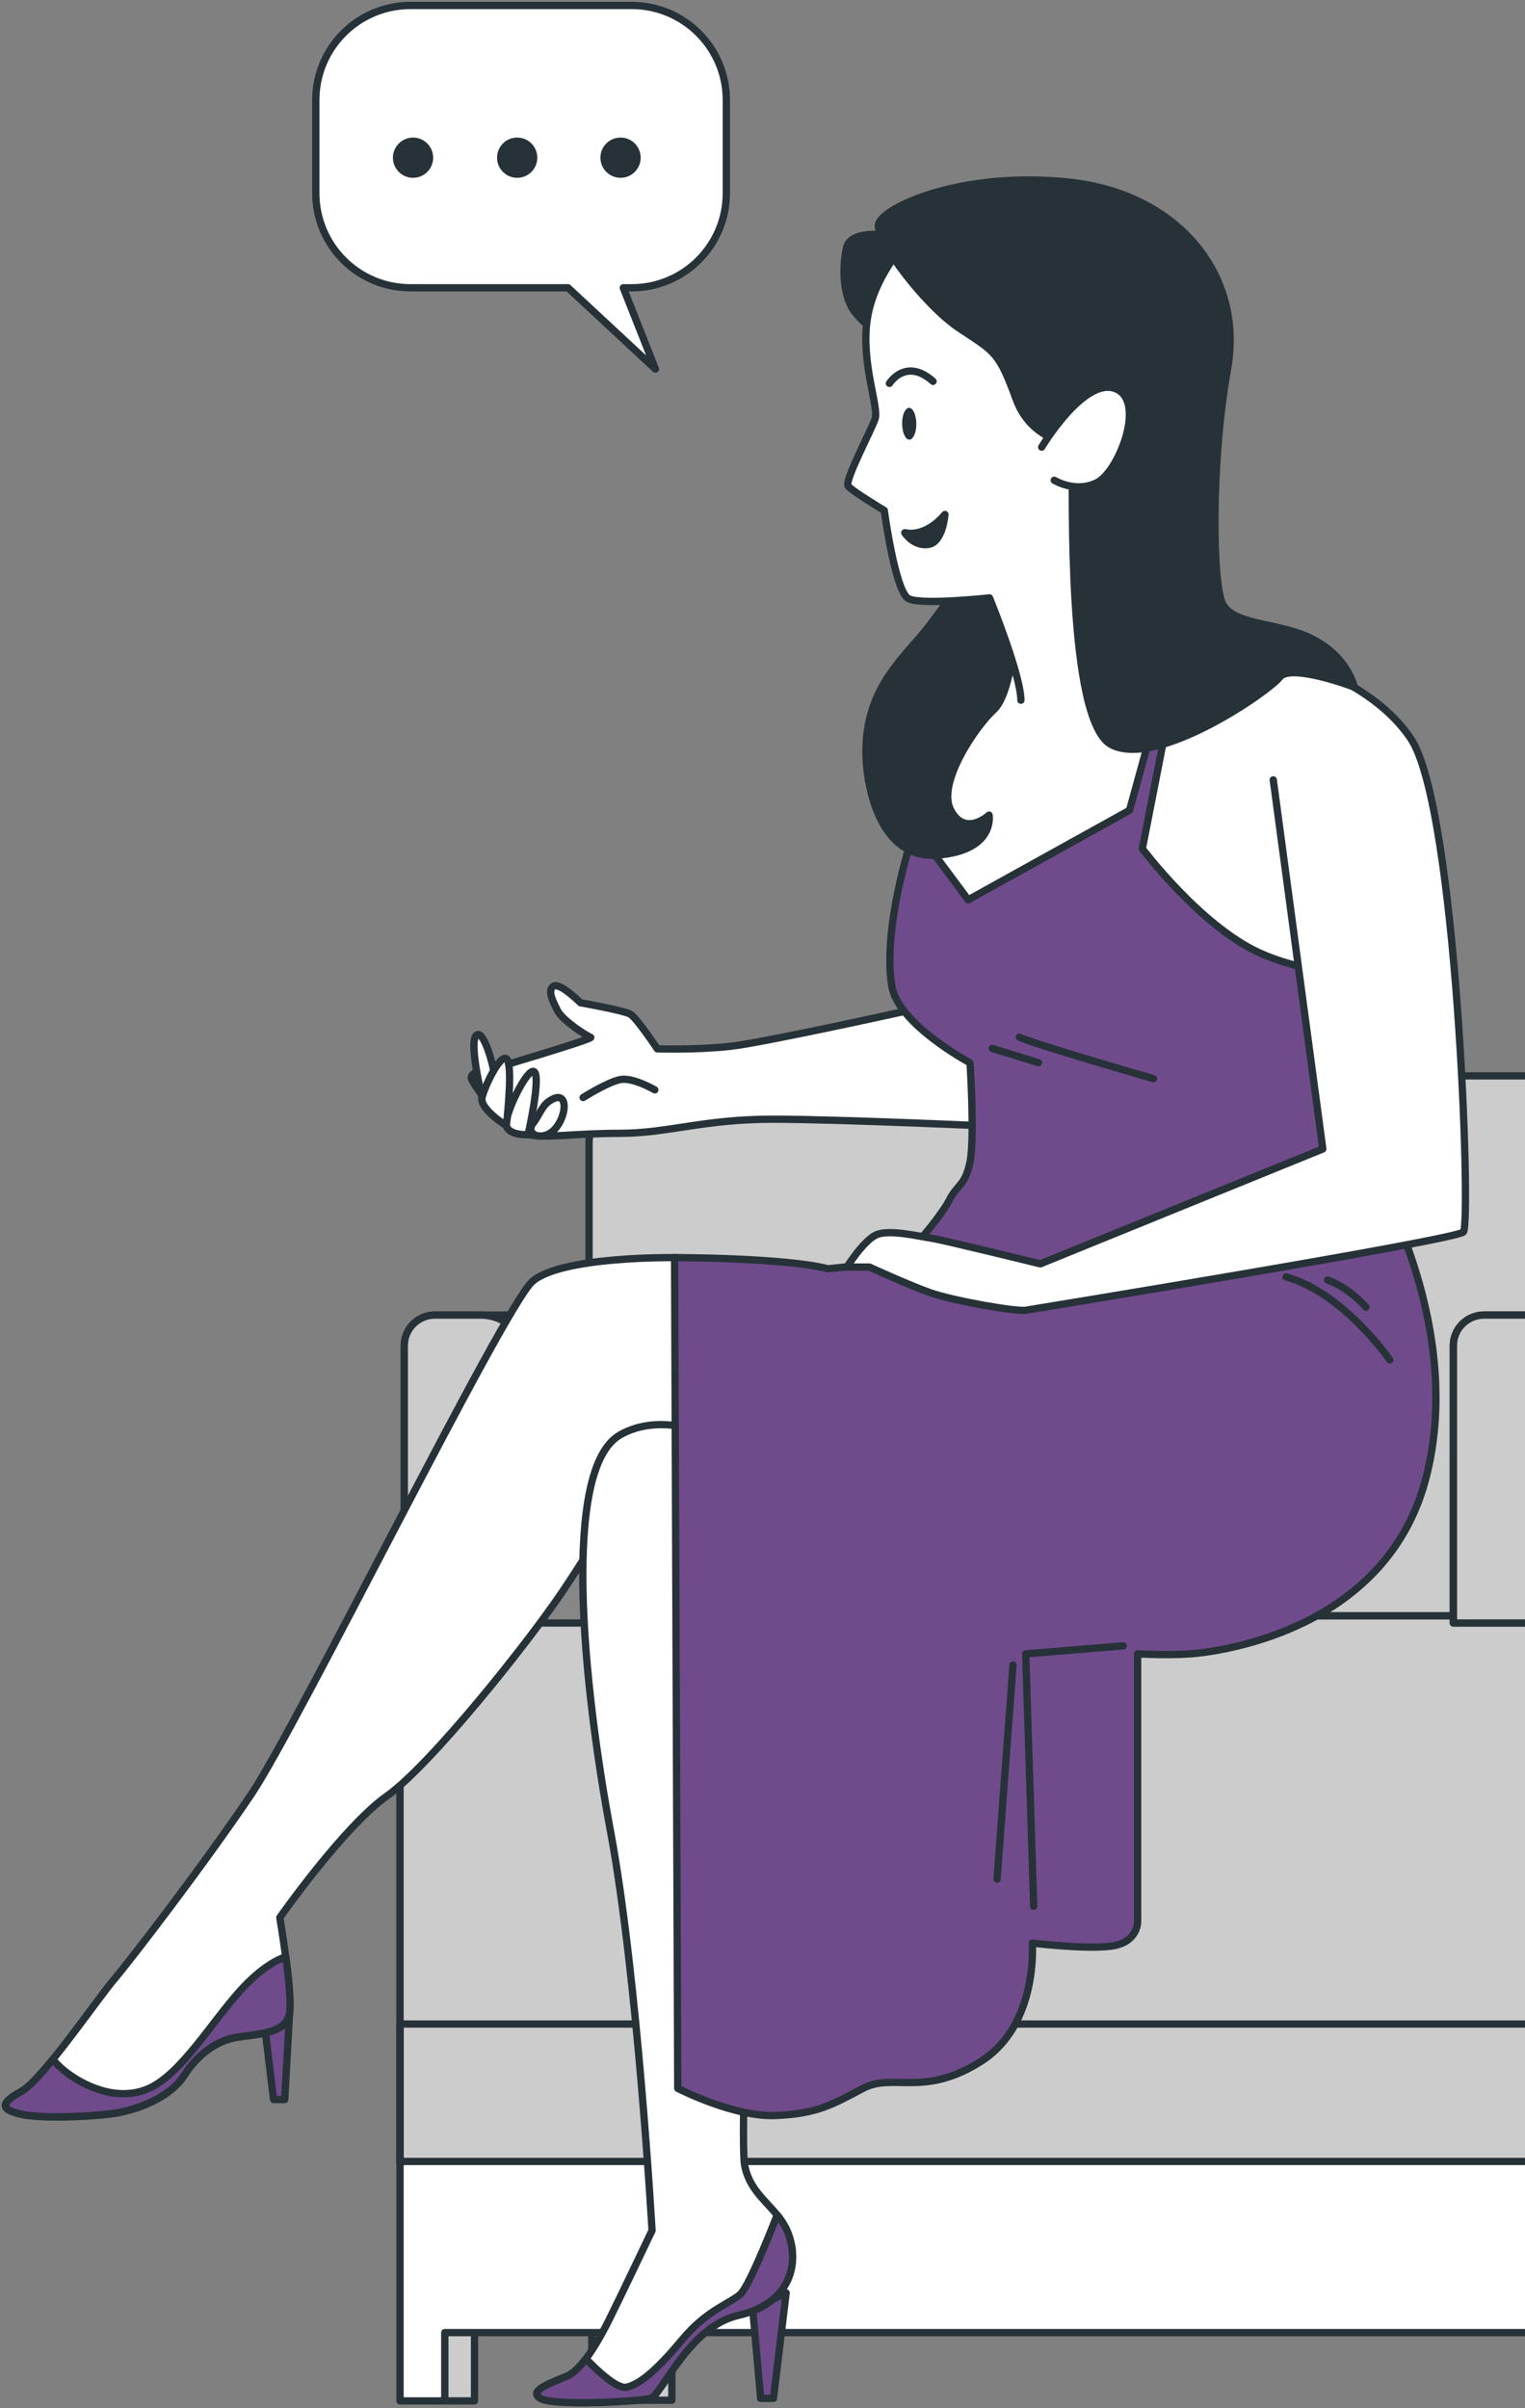 <svg width="209" height="330" viewBox="0 0 209 330" fill="none" xmlns="http://www.w3.org/2000/svg">
<rect x="0" y="0" width="209" height="330" fill="#808080" stroke="none"/>
<g clip-path="url(#clip0_902_3913)">
<path d="M56.248 0.75H86.575C93.741 0.75 99.543 6.553 99.543 13.72V26.466C99.543 33.633 93.741 39.436 86.575 39.436H85.421L89.828 50.577L77.85 39.436H56.248C49.082 39.436 43.28 33.633 43.28 26.466V13.72C43.28 6.553 49.082 0.75 56.248 0.75Z" fill="white" stroke="#263238" stroke-miterlimit="10" stroke-linecap="round" stroke-linejoin="round"/>
<path d="M85.046 24.367C83.522 24.367 82.287 23.131 82.287 21.608C82.287 20.084 83.522 18.849 85.046 18.849C86.569 18.849 87.804 20.084 87.804 21.608C87.804 23.131 86.569 24.367 85.046 24.367Z" fill="#263238"/>
<path d="M70.879 24.367C69.355 24.367 68.12 23.131 68.12 21.608C68.12 20.084 69.355 18.849 70.879 18.849C72.402 18.849 73.637 20.084 73.637 21.608C73.637 23.131 72.402 24.367 70.879 24.367Z" fill="#263238"/>
<path d="M53.849 21.608C53.849 23.122 55.078 24.367 56.607 24.367C58.121 24.367 59.366 23.137 59.366 21.608C59.366 20.093 58.136 18.849 56.607 18.849C55.078 18.864 53.849 20.093 53.849 21.608Z" fill="#263238"/>
<path d="M81.118 319.279H92.077V328.906H81.118V319.279Z" fill="#CCCCCC" stroke="#263238" stroke-miterlimit="10" stroke-linecap="round" stroke-linejoin="round"/>
<path d="M81.133 319.279H88.029V328.906H81.133V319.279Z" fill="#CCCCCC" stroke="#263238" stroke-miterlimit="10" stroke-linecap="round" stroke-linejoin="round"/>
<path d="M60.955 318.68H65.032V328.996H60.955V318.68Z" fill="#CCCCCC" stroke="#263238" stroke-miterlimit="10" stroke-linecap="round" stroke-linejoin="round"/>
<path d="M90.098 147.427H223.88C229.052 147.427 233.25 151.625 233.25 156.798V222.4H80.728V156.798C80.728 151.625 84.926 147.427 90.098 147.427Z" fill="#CCCCCC" stroke="#263238" stroke-miterlimit="10" stroke-linecap="round" stroke-linejoin="round"/>
<path d="M54.823 221.425H233.25V296.413H54.823V221.425Z" fill="#878787" stroke="#263238" stroke-miterlimit="10" stroke-linecap="round" stroke-linejoin="round"/>
<path d="M54.823 277.354H233.25V296.413H54.823V277.354Z" stroke="#263238" stroke-miterlimit="10" stroke-linecap="round" stroke-linejoin="round"/>
<path d="M54.823 221.425H218.379V296.413H54.823V221.425Z" fill="#CCCCCC" stroke="#263238" stroke-miterlimit="10" stroke-linecap="round" stroke-linejoin="round"/>
<path d="M54.823 277.354H218.379V296.413H54.823V277.354Z" stroke="#263238" stroke-miterlimit="10" stroke-linecap="round" stroke-linejoin="round"/>
<path d="M218.379 296.188V328.996H212.247V319.639H60.955V328.996H54.823V296.188H218.379Z" fill="white" stroke="#263238" stroke-miterlimit="10" stroke-linecap="round" stroke-linejoin="round"/>
<path d="M55.408 222.4H89.483V186.833C89.483 183.174 86.515 180.205 82.857 180.205H59.605C57.282 180.205 55.408 182.079 55.408 184.404V222.4Z" fill="#878787" stroke="#263238" stroke-miterlimit="10" stroke-linecap="round" stroke-linejoin="round"/>
<path d="M55.408 222.4H72.438V186.803C72.438 183.159 69.485 180.205 65.842 180.205H59.605C57.282 180.205 55.408 182.079 55.408 184.404V222.4Z" fill="#CCCCCC" stroke="#263238" stroke-miterlimit="10" stroke-linecap="round" stroke-linejoin="round"/>
<path d="M199.175 222.4H233.25V186.833C233.25 183.174 230.282 180.205 226.624 180.205H203.372C201.049 180.205 199.175 182.079 199.175 184.404V222.4Z" fill="#878787" stroke="#263238" stroke-miterlimit="10" stroke-linecap="round" stroke-linejoin="round"/>
<path d="M199.175 222.4H216.22V186.803C216.22 183.159 213.266 180.205 209.624 180.205H203.387C201.063 180.205 199.19 182.079 199.19 184.404V222.4H199.175Z" fill="#CCCCCC" stroke="#263238" stroke-miterlimit="10" stroke-linecap="round" stroke-linejoin="round"/>
<path d="M39.682 275.885L39.022 287.7H37.493L36.398 278.734L39.682 275.885Z" fill="#704B8C" stroke="#263238" stroke-miterlimit="10" stroke-linecap="round" stroke-linejoin="round"/>
<path d="M92.421 172.332C92.421 172.332 76.875 172.107 72.947 175.616C69.004 179.125 40.776 236.479 34.419 245.895C28.078 255.312 18.004 268.447 15.59 271.296C13.177 274.145 5.741 285.091 2.893 286.62C0.044 288.15 0.044 289.035 2.668 289.679C5.291 290.339 11.648 290.114 15.141 289.679C18.649 289.244 23.236 287.49 25.215 284.431C27.179 281.372 29.817 279.618 32.441 279.183C35.064 278.748 39.232 278.748 39.666 275.899C40.101 273.05 38.347 262.764 38.347 262.764C38.347 262.764 47.102 250.289 53.009 246.12C58.915 241.952 72.048 225.548 77.085 218.095C82.122 210.643 89.348 197.958 92.181 197.298C95.029 196.638 102.255 201.676 102.255 201.676L101.386 172.782L92.421 172.332Z" fill="white" stroke="#263238" stroke-miterlimit="10" stroke-linecap="round" stroke-linejoin="round"/>
<path d="M2.908 286.605C3.912 286.065 5.501 284.341 7.225 282.212C7.675 282.722 8.2 283.261 8.814 283.756C11.228 285.72 16.04 288.135 20.418 286.17C24.795 284.206 28.948 277.189 32.891 272.81C35.844 269.526 38.182 268.462 39.172 268.132C39.562 271.086 39.907 274.43 39.682 275.869C39.247 278.718 35.079 278.718 32.456 279.153C29.832 279.588 27.209 281.342 25.23 284.401C23.266 287.46 18.664 289.214 15.156 289.649C11.648 290.084 5.306 290.309 2.683 289.649C0.059 289.019 0.06 288.15 2.908 286.605Z" fill="#704B8C" stroke="#263238" stroke-miterlimit="10" stroke-linecap="round" stroke-linejoin="round"/>
<path d="M107.742 314.195L106.003 328.65H104.249L103.155 316.385L107.742 314.195Z" fill="#704B8C" stroke="#263238" stroke-miterlimit="10" stroke-linecap="round" stroke-linejoin="round"/>
<path d="M104.025 200.132C104.025 200.132 93.081 192.035 84.986 196.624C76.89 201.227 79.949 230.991 83.666 250.919C87.384 270.847 89.363 305.649 89.363 305.649C89.363 305.649 84.986 314.841 83.457 317.914C81.927 320.973 79.739 324.707 77.76 325.577C75.796 326.446 72.288 327.541 74.042 328.635C75.796 329.73 87.609 329.07 89.138 328.635C90.668 328.201 94.385 318.784 101.176 317.255C107.968 315.725 109.497 310.687 108.177 306.534C106.858 302.38 102.93 301.285 102.046 296.682C101.176 292.079 104.235 217.646 105.329 209.774C106.438 201.887 104.025 200.132 104.025 200.132Z" fill="white" stroke="#263238" stroke-miterlimit="10" stroke-linecap="round" stroke-linejoin="round"/>
<path d="M77.76 325.577C78.584 325.217 79.454 324.332 80.293 323.222C82.002 324.992 84.611 327.391 85.87 327.121C87.834 326.686 90.248 324.497 93.531 320.553C96.814 316.61 99.872 315.74 101.416 314.421C102.495 313.506 105.074 307.193 106.513 303.52C107.203 304.374 107.817 305.334 108.192 306.548C109.511 310.702 107.967 315.74 101.191 317.27C94.4 318.799 90.682 328.216 89.153 328.65C87.624 329.085 75.796 329.745 74.057 328.65C72.288 327.556 75.796 326.461 77.76 325.577Z" fill="#704B8C" stroke="#263238" stroke-miterlimit="10" stroke-linecap="round" stroke-linejoin="round"/>
<path d="M125.327 138.295C125.327 138.295 104.819 142.853 100.082 143.378C95.345 143.903 90.083 143.723 90.083 143.723C90.083 143.723 87.279 139.509 86.395 138.984C85.525 138.46 79.559 137.41 79.559 137.41C79.559 137.41 76.755 134.606 75.871 135.131C75.001 135.656 75.691 137.065 76.396 138.46C77.1 139.869 80.428 141.968 80.953 142.148C81.478 142.328 67.281 146.527 67.281 146.527C67.281 146.527 64.118 146.707 64.657 147.936C65.182 149.166 69.56 154.954 72.378 155.478C75.181 156.003 78.51 155.299 85.001 155.299C91.492 155.299 96.394 153.364 105.869 153.364C115.343 153.364 137.95 154.414 137.95 154.414C137.95 154.414 136.376 148.971 135.672 146.692C134.967 144.427 125.327 138.295 125.327 138.295Z" fill="white" stroke="#263238" stroke-miterlimit="10" stroke-linecap="round" stroke-linejoin="round"/>
<path d="M77.31 151.46C77.385 152.765 76.471 154.879 75.001 155.479C73.248 156.183 72.198 154.954 73.068 153.904C73.802 153.019 74.222 151.64 75.181 150.95C76.606 149.931 77.25 150.455 77.31 151.46Z" stroke="#263238" stroke-miterlimit="10" stroke-linecap="round" stroke-linejoin="round"/>
<path d="M72.378 155.478C72.378 155.478 69.755 155.658 69.395 154.249C69.05 152.839 72.378 146.002 73.248 146.886C74.117 147.771 72.378 155.478 72.378 155.478Z" fill="white" stroke="#263238" stroke-miterlimit="10" stroke-linecap="round" stroke-linejoin="round"/>
<path d="M66.067 150.395C66.067 150.395 64.133 142.508 65.362 141.803C66.591 141.098 68.525 149.001 67.986 150.575C67.461 152.149 66.067 150.395 66.067 150.395Z" fill="white" stroke="#263238" stroke-miterlimit="10" stroke-linecap="round" stroke-linejoin="round"/>
<path d="M69.394 154.249C69.394 154.249 65.707 151.97 66.066 150.396C66.411 148.821 68.87 143.738 69.574 145.313C70.264 146.887 69.394 154.249 69.394 154.249Z" fill="white" stroke="#263238" stroke-miterlimit="10" stroke-linecap="round" stroke-linejoin="round"/>
<path d="M89.738 149.346C89.738 149.346 86.754 147.592 85.001 147.937C83.246 148.281 79.918 150.396 79.918 150.396" stroke="#263238" stroke-miterlimit="10" stroke-linecap="round" stroke-linejoin="round"/>
<path d="M156.554 81.046C156.554 81.046 181.29 91.557 185.233 97.24C189.175 102.938 188.516 161.161 188.516 161.161C188.516 161.161 200.988 182.184 195.307 202.981C189.61 223.779 166.418 226.403 163.135 226.628C159.852 226.853 155.909 226.628 155.909 226.628V263.409C155.909 263.409 155.909 266.258 152.192 266.693C148.474 267.128 141.473 266.258 141.473 266.258C141.473 266.258 142.342 277.429 134.472 282.452C126.601 287.476 122.434 283.982 118.281 286.171C114.129 288.36 111.94 289.68 106.243 289.89C100.546 290.115 92.886 286.171 92.886 286.171L92.451 172.332C92.451 172.332 107.547 172.332 113.469 173.862C113.469 173.862 121.564 172.992 122.659 172.992C123.753 172.992 129 166.649 130.094 164.46C131.189 162.271 132.283 162.496 132.943 159.212C133.602 155.928 132.943 145.642 132.943 145.642C132.943 145.642 123.093 140.394 122.224 135.131C121.354 129.868 122.659 121.561 125.732 112.369C128.79 103.178 131.863 90.912 134.712 87.418C137.515 83.895 150.872 79.291 156.554 81.046Z" fill="#704B8C" stroke="#263238" stroke-miterlimit="10" stroke-linecap="round" stroke-linejoin="round"/>
<path d="M153.931 225.533L140.573 226.628L141.668 261.22" stroke="#263238" stroke-miterlimit="10" stroke-linecap="round" stroke-linejoin="round"/>
<path d="M138.834 228.157L136.646 257.502" stroke="#263238" stroke-miterlimit="10" stroke-linecap="round" stroke-linejoin="round"/>
<path d="M158.083 147.816C158.083 147.816 141.443 143.003 139.704 142.118" stroke="#263238" stroke-miterlimit="10" stroke-linecap="round" stroke-linejoin="round"/>
<path d="M135.986 143.663L142.327 145.627" stroke="#263238" stroke-miterlimit="10" stroke-linecap="round" stroke-linejoin="round"/>
<path d="M190.479 186.353C190.479 186.353 184.138 177.161 176.253 174.972" stroke="#263238" stroke-miterlimit="10" stroke-linecap="round" stroke-linejoin="round"/>
<path d="M187.196 179.125C187.196 179.125 185.008 176.501 181.949 175.406" stroke="#263238" stroke-miterlimit="10" stroke-linecap="round" stroke-linejoin="round"/>
<path d="M156.554 116.298L162.896 83.894C170.511 87.418 182.564 93.431 185.218 97.255C187.286 100.254 188.096 117.827 188.381 133.781C184.528 133.631 177.902 133.002 172.52 130.528C164.44 126.794 156.554 116.298 156.554 116.298Z" fill="white" stroke="#263238" stroke-miterlimit="10" stroke-linecap="round" stroke-linejoin="round"/>
<path d="M154.8 111.035L132.688 123.3L126.347 114.769L134.982 87.074C138.355 83.625 151.037 79.366 156.539 81.061C156.539 81.061 158.923 82.08 162.341 83.64L154.8 111.035Z" fill="white" stroke="#263238" stroke-miterlimit="10" stroke-linecap="round" stroke-linejoin="round"/>
<path d="M172.311 89.143C172.311 89.143 186.972 91.767 193.329 101.183C199.685 110.6 201.649 167.729 200.554 168.824C199.46 169.918 141.893 179.335 140.589 179.545C139.27 179.77 130.515 178.225 127.457 177.131C124.398 176.036 119.136 173.622 119.136 173.622H116.078C116.078 173.622 118.267 170.113 120.021 169.243C121.775 168.374 126.152 169.468 127.681 169.678C129.21 169.903 142.568 173.187 142.568 173.187L181.29 157.443L174.499 106.866" fill="white"/>
<path d="M172.311 89.143C172.311 89.143 186.972 91.767 193.329 101.183C199.685 110.6 201.649 167.729 200.554 168.824C199.46 169.918 141.893 179.335 140.589 179.545C139.27 179.77 130.515 178.225 127.457 177.131C124.398 176.036 119.136 173.622 119.136 173.622H116.078C116.078 173.622 118.267 170.113 120.021 169.243C121.775 168.374 126.152 169.468 127.681 169.678C129.21 169.903 142.568 173.187 142.568 173.187L181.29 157.443L174.499 106.866" stroke="#263238" stroke-miterlimit="10" stroke-linecap="round" stroke-linejoin="round"/>
<path d="M139.269 85.859C139.269 85.859 138.609 95.051 136.211 97.24C133.797 99.429 128.325 107.316 130.304 111.035C132.268 114.754 135.551 111.695 135.551 111.695C135.551 111.695 136.421 116.523 128.535 117.168C120.65 117.827 118.806 107.931 118.686 103.583C118.431 94.076 124.158 90.013 127.441 85.634C130.724 81.256 132.478 78.842 132.478 78.842C132.478 78.842 138.834 77.987 139.269 85.859Z" fill="#263238" stroke="#263238" stroke-miterlimit="10" stroke-linecap="round" stroke-linejoin="round"/>
<path d="M123.124 32.449C123.124 32.449 116.663 31.069 116.018 33.948C115.388 36.827 115.523 40.74 117.232 42.855C118.941 44.984 121.01 46.034 121.01 46.034C121.01 46.034 124.593 34.893 125.643 34.128C126.692 33.363 126.692 33.363 126.692 33.363L123.124 32.449Z" fill="#263238" stroke="#263238" stroke-miterlimit="10" stroke-linecap="round" stroke-linejoin="round"/>
<path d="M139.914 95.95C139.914 92.486 135.611 81.93 135.611 81.93C135.611 81.93 126.377 82.935 124.533 82.05C122.689 81.165 121.19 69.949 121.19 69.949C121.19 69.949 116.737 67.28 116.227 66.591C115.718 65.901 119.376 59.003 119.93 57.414C120.485 55.825 118.041 49.962 118.821 43.994C119.6 38.026 124.143 33.243 124.143 33.243C124.143 33.243 130.844 31.384 140.888 31.413C150.932 31.443 159.672 38.896 160.062 49.152C160.452 59.408 155.939 69.68 155.16 70.774C154.38 71.869 159.118 83.564 159.912 86.278" fill="white"/>
<path d="M139.914 95.95C139.914 92.486 135.611 81.93 135.611 81.93C135.611 81.93 126.377 82.935 124.533 82.05C122.689 81.165 121.19 69.949 121.19 69.949C121.19 69.949 116.737 67.28 116.227 66.591C115.718 65.901 119.376 59.003 119.93 57.414C120.485 55.825 118.041 49.962 118.821 43.994C119.6 38.026 124.143 33.243 124.143 33.243C124.143 33.243 130.844 31.384 140.888 31.413C150.932 31.443 159.672 38.896 160.062 49.152C160.452 59.408 155.939 69.68 155.16 70.774C154.38 71.869 159.118 83.564 159.912 86.278" stroke="#263238" stroke-miterlimit="10" stroke-linecap="round" stroke-linejoin="round"/>
<path d="M148.579 61.103C148.579 61.103 141.623 61.178 139.27 54.73C136.916 48.282 136.421 48.252 131.579 45.059C126.752 41.88 120.186 33.108 120.38 30.844C120.575 28.595 131.474 23.392 146.45 24.951C161.427 26.51 170.541 37.681 168.233 50.577C165.924 63.472 166.164 80.131 167.573 82.785C168.982 85.439 174.049 85.334 178.247 86.863C184.603 89.188 185.593 94.151 185.593 94.151C185.593 94.151 176.883 90.837 175.384 92.801C173.885 94.751 158.698 105.247 152.372 102.083C146.061 98.919 147.14 65.946 146.915 64.401C146.735 62.827 148.579 61.103 148.579 61.103Z" fill="#263238" stroke="#263238" stroke-miterlimit="10" stroke-linecap="round" stroke-linejoin="round"/>
<path d="M142.762 61.268C142.762 61.268 148.519 51.656 152.836 53.246C157.154 54.835 153.361 64.597 150.378 66.111C147.41 67.626 144.486 65.811 144.486 65.811" fill="white"/>
<path d="M142.762 61.268C142.762 61.268 148.519 51.656 152.836 53.246C157.154 54.835 153.361 64.597 150.378 66.111C147.41 67.626 144.486 65.811 144.486 65.811" stroke="#263238" stroke-miterlimit="10" stroke-linecap="round" stroke-linejoin="round"/>
<path d="M121.894 52.541C121.894 52.541 124.128 48.927 127.876 52.256" stroke="#263238" stroke-miterlimit="10" stroke-linecap="round" stroke-linejoin="round"/>
<path d="M123.634 58.074C123.649 59.273 124.083 60.248 124.623 60.248C125.163 60.248 125.598 59.258 125.583 58.059C125.568 56.859 125.133 55.885 124.593 55.885C124.054 55.885 123.619 56.859 123.634 58.074Z" fill="#263238"/>
<path d="M124 73C127.103 73.63 129.5 70.5 129.5 70.5C129.5 70.5 129.24 74.358 127.186 74.613C125.148 74.868 124 73 124 73Z" fill="#263238" stroke="#263238" stroke-miterlimit="10" stroke-linecap="round" stroke-linejoin="round"/>
</g>
<defs>
<clipPath id="clip0_902_3913">
<rect width="234" height="330" fill="white" transform="matrix(-1 0 0 1 234 0)"/>
</clipPath>
</defs>
</svg>
